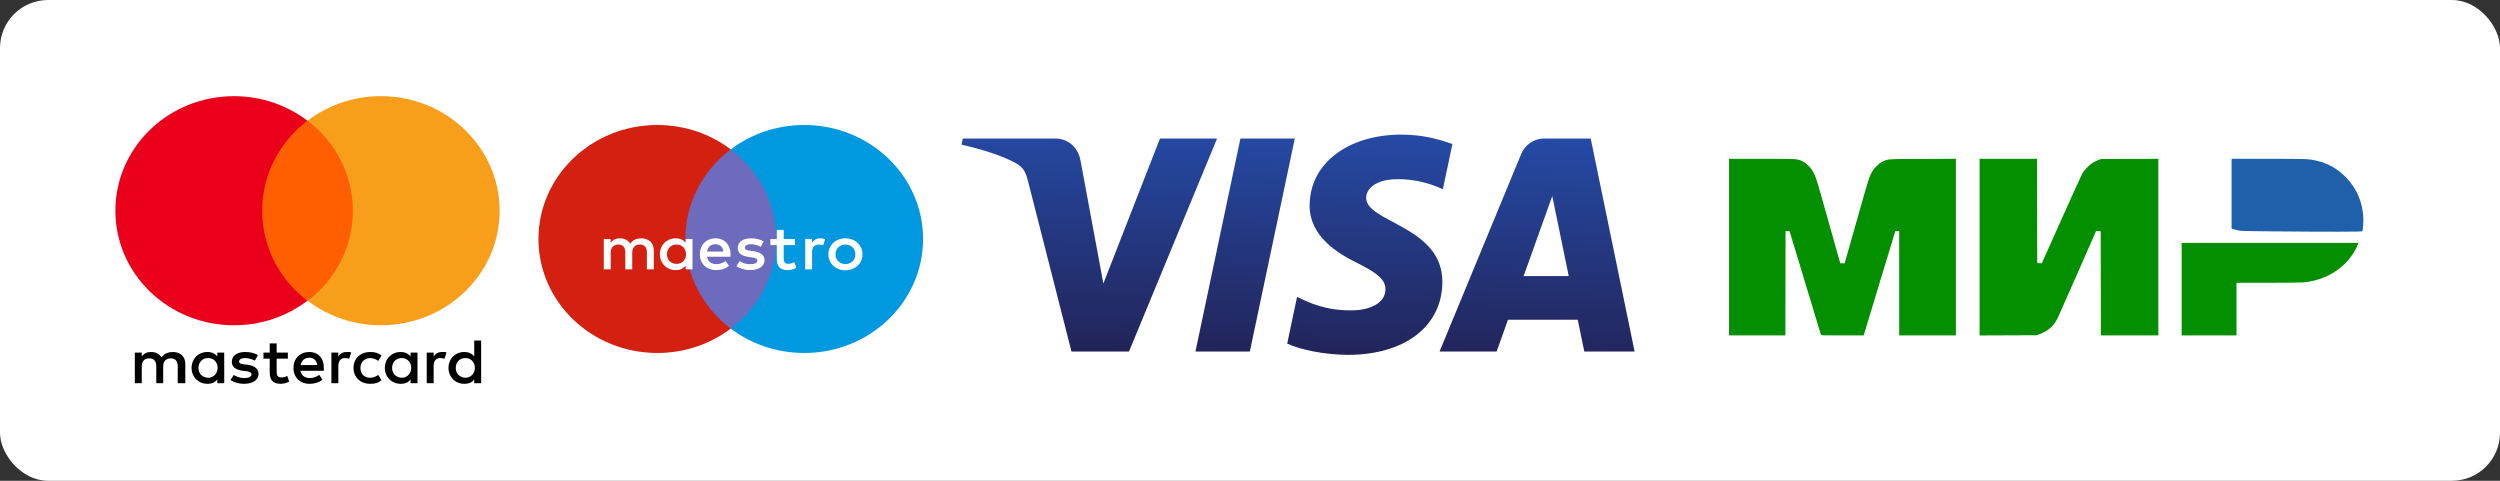 <svg width="260" height="50" viewBox="0 0 260 50" fill="none" xmlns="http://www.w3.org/2000/svg">
<rect x="0" y="0" width="260" height="50" fill="#333333" stroke="none"/>
<rect width="260" height="50" rx="5" fill="white"/>
<path d="M179.82 25.7V34.884H182.75H185.68L185.688 29.461L185.699 24.043L185.902 24.031L186.102 24.019L186.203 24.33C186.281 24.574 189.297 34.536 189.375 34.812C189.395 34.88 189.535 34.884 191.609 34.884H193.824L195.465 29.461L197.109 24.043L197.313 24.031L197.516 24.019V29.449V34.884H200.465H203.414V25.7V16.512L199.969 16.528C196.125 16.54 196.375 16.524 195.758 16.823C195.531 16.935 195.391 17.047 195.129 17.31C194.617 17.837 194.461 18.185 193.938 20.01C193.598 21.2 192.113 26.43 191.906 27.165L191.848 27.377H191.617H191.387L191.309 27.105C191.266 26.958 190.793 25.273 190.254 23.364C188.922 18.612 188.918 18.604 188.664 18.077C188.473 17.678 188.402 17.574 188.105 17.274C187.844 16.999 187.707 16.895 187.477 16.783C186.918 16.512 186.965 16.516 183.199 16.516H179.82V25.7Z" fill="#038F00"/>
<path d="M205.875 25.7V34.888L208.855 34.876L211.832 34.864L212.113 34.756C213 34.42 213.582 33.909 213.977 33.127C214.07 32.939 215.012 30.815 216.07 28.403L217.996 24.019L218.234 24.031L218.473 24.043L218.484 29.461L218.492 34.884H221.48H224.469V25.7V16.516L221.492 16.524L218.512 16.536L218.227 16.643C218.07 16.699 217.816 16.823 217.66 16.919C217.312 17.127 216.758 17.686 216.574 18.013C216.5 18.145 215.516 20.305 214.391 22.817L212.348 27.381L212.109 27.369L211.871 27.357L211.859 21.934L211.852 16.516H208.863H205.875V25.7Z" fill="#038F00"/>
<path d="M232.086 20.145V23.775L232.215 23.819C232.281 23.843 232.5 23.903 232.691 23.947C233.031 24.03 233.152 24.035 236.383 24.062C242.293 24.114 245.668 24.11 245.691 24.05C245.754 23.879 245.805 23.152 245.785 22.669C245.723 21.04 245.098 19.59 243.965 18.428C243.078 17.526 242.105 16.979 240.875 16.703C240.09 16.524 239.867 16.516 235.875 16.516H232.086V20.145Z" fill="#1E60AA"/>
<path d="M226.891 30.072V34.883H229.742H232.594V32.148V29.413H235.828C237.648 29.413 239.254 29.393 239.508 29.373C242.121 29.141 244.297 27.644 245.207 25.448L245.285 25.26H236.09H226.891V30.072Z" fill="#038F00"/>
<path d="M136.202 21.324C136.162 24.515 139.009 26.296 141.153 27.354C143.355 28.441 144.095 29.137 144.087 30.109C144.07 31.596 142.329 32.252 140.701 32.277C137.859 32.322 136.206 31.5 134.893 30.878L133.869 35.732C135.187 36.348 137.627 36.885 140.158 36.908C146.099 36.908 149.985 33.937 150.006 29.329C150.029 23.482 142.025 23.158 142.08 20.544C142.098 19.752 142.845 18.906 144.48 18.691C145.289 18.582 147.523 18.499 150.057 19.681L151.051 14.984C149.689 14.482 147.938 14 145.758 14C140.167 14 136.234 17.012 136.202 21.324ZM160.604 14.405C159.519 14.405 158.605 15.046 158.197 16.03L149.712 36.563H155.648L156.829 33.255H164.083L164.768 36.563H170L165.434 14.405H160.604ZM161.435 20.391L163.148 28.711H158.456L161.435 20.391ZM129.005 14.405L124.326 36.563H129.983L134.66 14.405H129.005V14.405ZM120.637 14.405L114.749 29.487L112.368 16.663C112.088 15.231 110.985 14.405 109.759 14.405H100.135L100 15.048C101.976 15.483 104.221 16.183 105.581 16.933C106.413 17.392 106.651 17.792 106.924 18.88L111.435 36.563H117.413L126.577 14.405H120.637" fill="url(#paint0_linear_203_1485)"/>
<path d="M81.408 34.175H70.592V15.534H81.408V34.175Z" fill="#6C6BBD"/>
<path d="M71.279 24.855C71.279 21.073 73.125 17.705 76 15.535C73.897 13.947 71.244 13 68.36 13C61.534 13 56 18.308 56 24.855C56 31.402 61.534 36.71 68.36 36.71C71.244 36.71 73.897 35.762 76 34.175C73.125 32.004 71.279 28.636 71.279 24.855Z" fill="#D32011"/>
<path d="M95.999 24.855C95.999 31.402 90.466 36.71 83.639 36.71C80.756 36.71 78.102 35.762 75.999 34.175C78.875 32.004 80.721 28.636 80.721 24.855C80.721 21.073 78.875 17.705 75.999 15.535C78.102 13.947 80.756 13 83.639 13C90.466 13 95.999 18.308 95.999 24.855Z" fill="#0099DF"/>
<path d="M85.314 24.785C85.458 24.785 85.664 24.811 85.822 24.871L85.602 25.516C85.451 25.457 85.3 25.437 85.156 25.437C84.689 25.437 84.456 25.726 84.456 26.246V28.012H83.741V24.864H84.449V25.246C84.634 24.97 84.902 24.785 85.314 24.785ZM82.675 25.49H81.507V26.912C81.507 27.228 81.624 27.439 81.982 27.439C82.167 27.439 82.4 27.379 82.613 27.261L82.818 27.846C82.592 27.998 82.235 28.091 81.926 28.091C81.082 28.091 80.787 27.656 80.787 26.925V25.49H80.121V24.864H80.787V23.909H81.507V24.864H82.675V25.49ZM73.535 26.161C73.611 25.707 73.899 25.397 74.407 25.397C74.867 25.397 75.163 25.674 75.238 26.161H73.535ZM75.98 26.438C75.973 25.456 75.341 24.785 74.421 24.785C73.46 24.785 72.787 25.457 72.787 26.438C72.787 27.438 73.487 28.09 74.469 28.09C74.964 28.09 75.417 27.971 75.815 27.649L75.465 27.142C75.19 27.353 74.84 27.471 74.51 27.471C74.051 27.471 73.632 27.267 73.529 26.701H75.966C75.973 26.615 75.98 26.53 75.98 26.438H75.98ZM79.118 25.668C78.919 25.548 78.514 25.397 78.095 25.397C77.704 25.397 77.47 25.536 77.47 25.766C77.47 25.977 77.717 26.036 78.026 26.075L78.362 26.121C79.077 26.221 79.509 26.51 79.509 27.064C79.509 27.663 78.96 28.091 78.013 28.091C77.477 28.091 76.982 27.959 76.591 27.682L76.927 27.149C77.168 27.326 77.525 27.478 78.019 27.478C78.507 27.478 78.768 27.34 78.768 27.096C78.768 26.919 78.582 26.819 78.191 26.767L77.855 26.721C77.12 26.622 76.721 26.306 76.721 25.793C76.721 25.167 77.257 24.785 78.088 24.785C78.61 24.785 79.084 24.897 79.426 25.114L79.118 25.668H79.118ZM87.924 25.435C87.777 25.435 87.641 25.46 87.514 25.509C87.392 25.557 87.281 25.628 87.188 25.717C87.094 25.809 87.02 25.918 86.971 26.038C86.918 26.162 86.892 26.299 86.892 26.448C86.892 26.598 86.918 26.735 86.971 26.859C87.023 26.983 87.096 27.091 87.188 27.179C87.281 27.269 87.392 27.34 87.514 27.387C87.641 27.437 87.777 27.461 87.924 27.461C88.071 27.461 88.208 27.437 88.333 27.387C88.456 27.34 88.568 27.269 88.662 27.179C88.755 27.091 88.828 26.983 88.881 26.859C88.934 26.735 88.96 26.598 88.96 26.448C88.96 26.299 88.934 26.162 88.881 26.038C88.828 25.913 88.755 25.806 88.662 25.717C88.568 25.627 88.456 25.557 88.333 25.509C88.203 25.459 88.064 25.434 87.924 25.436L87.924 25.435ZM87.924 24.785C88.179 24.785 88.414 24.827 88.631 24.912C88.841 24.992 89.032 25.111 89.194 25.262C89.353 25.412 89.48 25.591 89.566 25.788C89.655 25.991 89.7 26.211 89.7 26.448C89.7 26.686 89.655 26.906 89.566 27.109C89.48 27.306 89.353 27.485 89.194 27.635C89.036 27.784 88.848 27.9 88.631 27.985C88.414 28.07 88.179 28.112 87.924 28.112C87.669 28.112 87.433 28.07 87.217 27.985C87 27.9 86.813 27.784 86.656 27.635C86.498 27.485 86.372 27.306 86.286 27.109C86.196 26.906 86.152 26.686 86.152 26.448C86.152 26.211 86.196 25.991 86.286 25.788C86.372 25.591 86.498 25.412 86.656 25.262C86.817 25.111 87.007 24.992 87.217 24.912C87.433 24.827 87.669 24.785 87.924 24.785ZM69.363 26.438C69.363 25.885 69.742 25.43 70.359 25.43C70.95 25.43 71.348 25.865 71.348 26.438C71.348 27.011 70.95 27.445 70.359 27.445C69.742 27.445 69.363 26.991 69.363 26.438V26.438ZM72.021 26.438V24.864H71.307V25.246C71.08 24.963 70.737 24.785 70.27 24.785C69.35 24.785 68.629 25.476 68.629 26.438C68.629 27.399 69.35 28.091 70.27 28.091C70.737 28.091 71.08 27.913 71.307 27.629V28.012H72.021V26.438V26.438ZM67.997 28.012V26.036C67.997 25.292 67.503 24.792 66.707 24.785C66.288 24.778 65.855 24.904 65.553 25.345C65.327 24.996 64.969 24.785 64.468 24.785C64.118 24.785 63.775 24.884 63.507 25.252V24.864H62.793V28.012H63.514V26.267C63.514 25.72 63.83 25.43 64.317 25.43C64.791 25.43 65.031 25.726 65.031 26.26V28.012H65.752V26.267C65.752 25.72 66.082 25.43 66.555 25.43C67.043 25.43 67.277 25.726 67.277 26.26V28.012H67.997Z" fill="white"/>
<path d="M19.272 39.851V37.865C19.272 37.104 18.791 36.607 17.968 36.607C17.556 36.607 17.11 36.74 16.802 37.17C16.562 36.806 16.219 36.607 15.704 36.607C15.361 36.607 15.018 36.707 14.744 37.071V36.674H14.023V39.851H14.744V38.097C14.744 37.534 15.053 37.269 15.533 37.269C16.013 37.269 16.253 37.567 16.253 38.097V39.851H16.973V38.097C16.973 37.534 17.316 37.269 17.762 37.269C18.242 37.269 18.483 37.567 18.483 38.097V39.851H19.272ZM29.939 36.674H28.773V35.714H28.052V36.674H27.401V37.302H28.052V38.758C28.052 39.487 28.361 39.917 29.184 39.917C29.493 39.917 29.836 39.818 30.076 39.685L29.87 39.089C29.665 39.222 29.424 39.255 29.253 39.255C28.91 39.255 28.773 39.056 28.773 38.725V37.302H29.939V36.674ZM36.044 36.607C35.633 36.607 35.359 36.806 35.187 37.071V36.674H34.467V39.851H35.187V38.064C35.187 37.534 35.427 37.236 35.873 37.236C36.01 37.236 36.182 37.269 36.319 37.302L36.525 36.641C36.388 36.607 36.182 36.607 36.044 36.607V36.607ZM26.818 36.938C26.474 36.707 25.994 36.607 25.48 36.607C24.657 36.607 24.108 37.005 24.108 37.633C24.108 38.163 24.52 38.461 25.24 38.56L25.583 38.593C25.96 38.659 26.166 38.758 26.166 38.924C26.166 39.156 25.892 39.321 25.411 39.321C24.931 39.321 24.554 39.156 24.314 38.99L23.971 39.52C24.348 39.784 24.863 39.917 25.377 39.917C26.337 39.917 26.886 39.487 26.886 38.891C26.886 38.328 26.44 38.03 25.754 37.931L25.411 37.898C25.102 37.865 24.863 37.799 24.863 37.6C24.863 37.369 25.102 37.236 25.48 37.236C25.892 37.236 26.303 37.402 26.509 37.501L26.818 36.938ZM45.958 36.607C45.546 36.607 45.271 36.806 45.1 37.071V36.674H44.38V39.851H45.1V38.064C45.1 37.534 45.34 37.236 45.786 37.236C45.923 37.236 46.095 37.269 46.232 37.302L46.438 36.641C46.3 36.607 46.095 36.607 45.958 36.607ZM36.765 38.262C36.765 39.222 37.451 39.917 38.514 39.917C38.994 39.917 39.337 39.818 39.68 39.553L39.337 38.99C39.063 39.189 38.789 39.288 38.48 39.288C37.897 39.288 37.485 38.891 37.485 38.262C37.485 37.666 37.897 37.269 38.48 37.236C38.789 37.236 39.063 37.335 39.337 37.534L39.68 36.971C39.337 36.707 38.994 36.607 38.514 36.607C37.451 36.607 36.765 37.302 36.765 38.262ZM43.419 38.262V36.674H42.699V37.071C42.459 36.773 42.116 36.607 41.67 36.607C40.744 36.607 40.023 37.302 40.023 38.262C40.023 39.222 40.744 39.917 41.67 39.917C42.15 39.917 42.493 39.751 42.699 39.453V39.851H43.419V38.262ZM40.778 38.262C40.778 37.7 41.155 37.236 41.773 37.236C42.356 37.236 42.767 37.666 42.767 38.262C42.767 38.825 42.356 39.288 41.773 39.288C41.155 39.255 40.778 38.825 40.778 38.262ZM32.169 36.607C31.208 36.607 30.522 37.269 30.522 38.262C30.522 39.255 31.208 39.917 32.203 39.917C32.683 39.917 33.163 39.784 33.541 39.487L33.197 38.99C32.923 39.189 32.58 39.321 32.237 39.321C31.791 39.321 31.345 39.123 31.242 38.56H33.678V38.295C33.712 37.269 33.095 36.607 32.168 36.607H32.169ZM32.169 37.203C32.614 37.203 32.923 37.468 32.992 37.964H31.277C31.345 37.534 31.654 37.203 32.169 37.203ZM50.039 38.262V35.416H49.319V37.071C49.079 36.773 48.736 36.607 48.29 36.607C47.364 36.607 46.643 37.302 46.643 38.262C46.643 39.222 47.364 39.917 48.29 39.917C48.77 39.917 49.113 39.751 49.319 39.453V39.851H50.039V38.262ZM47.398 38.262C47.398 37.7 47.775 37.236 48.393 37.236C48.976 37.236 49.388 37.666 49.388 38.262C49.388 38.825 48.976 39.288 48.393 39.288C47.775 39.255 47.398 38.825 47.398 38.262ZM23.319 38.262V36.674H22.599V37.071C22.358 36.773 22.015 36.607 21.57 36.607C20.643 36.607 19.923 37.302 19.923 38.262C19.923 39.222 20.643 39.917 21.57 39.917C22.05 39.917 22.393 39.751 22.599 39.453V39.851H23.319V38.262ZM20.643 38.262C20.643 37.7 21.021 37.236 21.638 37.236C22.221 37.236 22.633 37.666 22.633 38.262C22.633 38.825 22.221 39.288 21.638 39.288C21.021 39.255 20.643 38.825 20.643 38.262Z" fill="black"/>
<path d="M26.578 12.548H37.383V31.279H26.578V12.548Z" fill="#FF5F00"/>
<path d="M27.264 21.914C27.264 18.108 29.116 14.732 31.963 12.548C29.871 10.96 27.23 10 24.348 10C17.522 10 12 15.328 12 21.914C12 28.5 17.522 33.828 24.348 33.828C27.23 33.828 29.871 32.868 31.963 31.279C29.116 29.128 27.264 25.72 27.264 21.914Z" fill="#EB001B"/>
<path d="M51.961 21.914C51.961 28.5 46.439 33.828 39.613 33.828C36.731 33.828 34.09 32.868 31.998 31.279C34.879 29.095 36.697 25.72 36.697 21.914C36.697 18.108 34.845 14.732 31.998 12.548C34.09 10.96 36.731 10 39.613 10C46.439 10 51.961 15.361 51.961 21.914H51.961Z" fill="#F79E1B"/>
<defs>
<linearGradient id="paint0_linear_203_1485" x1="132.182" y1="37.368" x2="132.854" y2="13.841" gradientUnits="userSpaceOnUse">
<stop stop-color="#222357"/>
<stop offset="1" stop-color="#254AA5"/>
</linearGradient>
</defs>
</svg>

